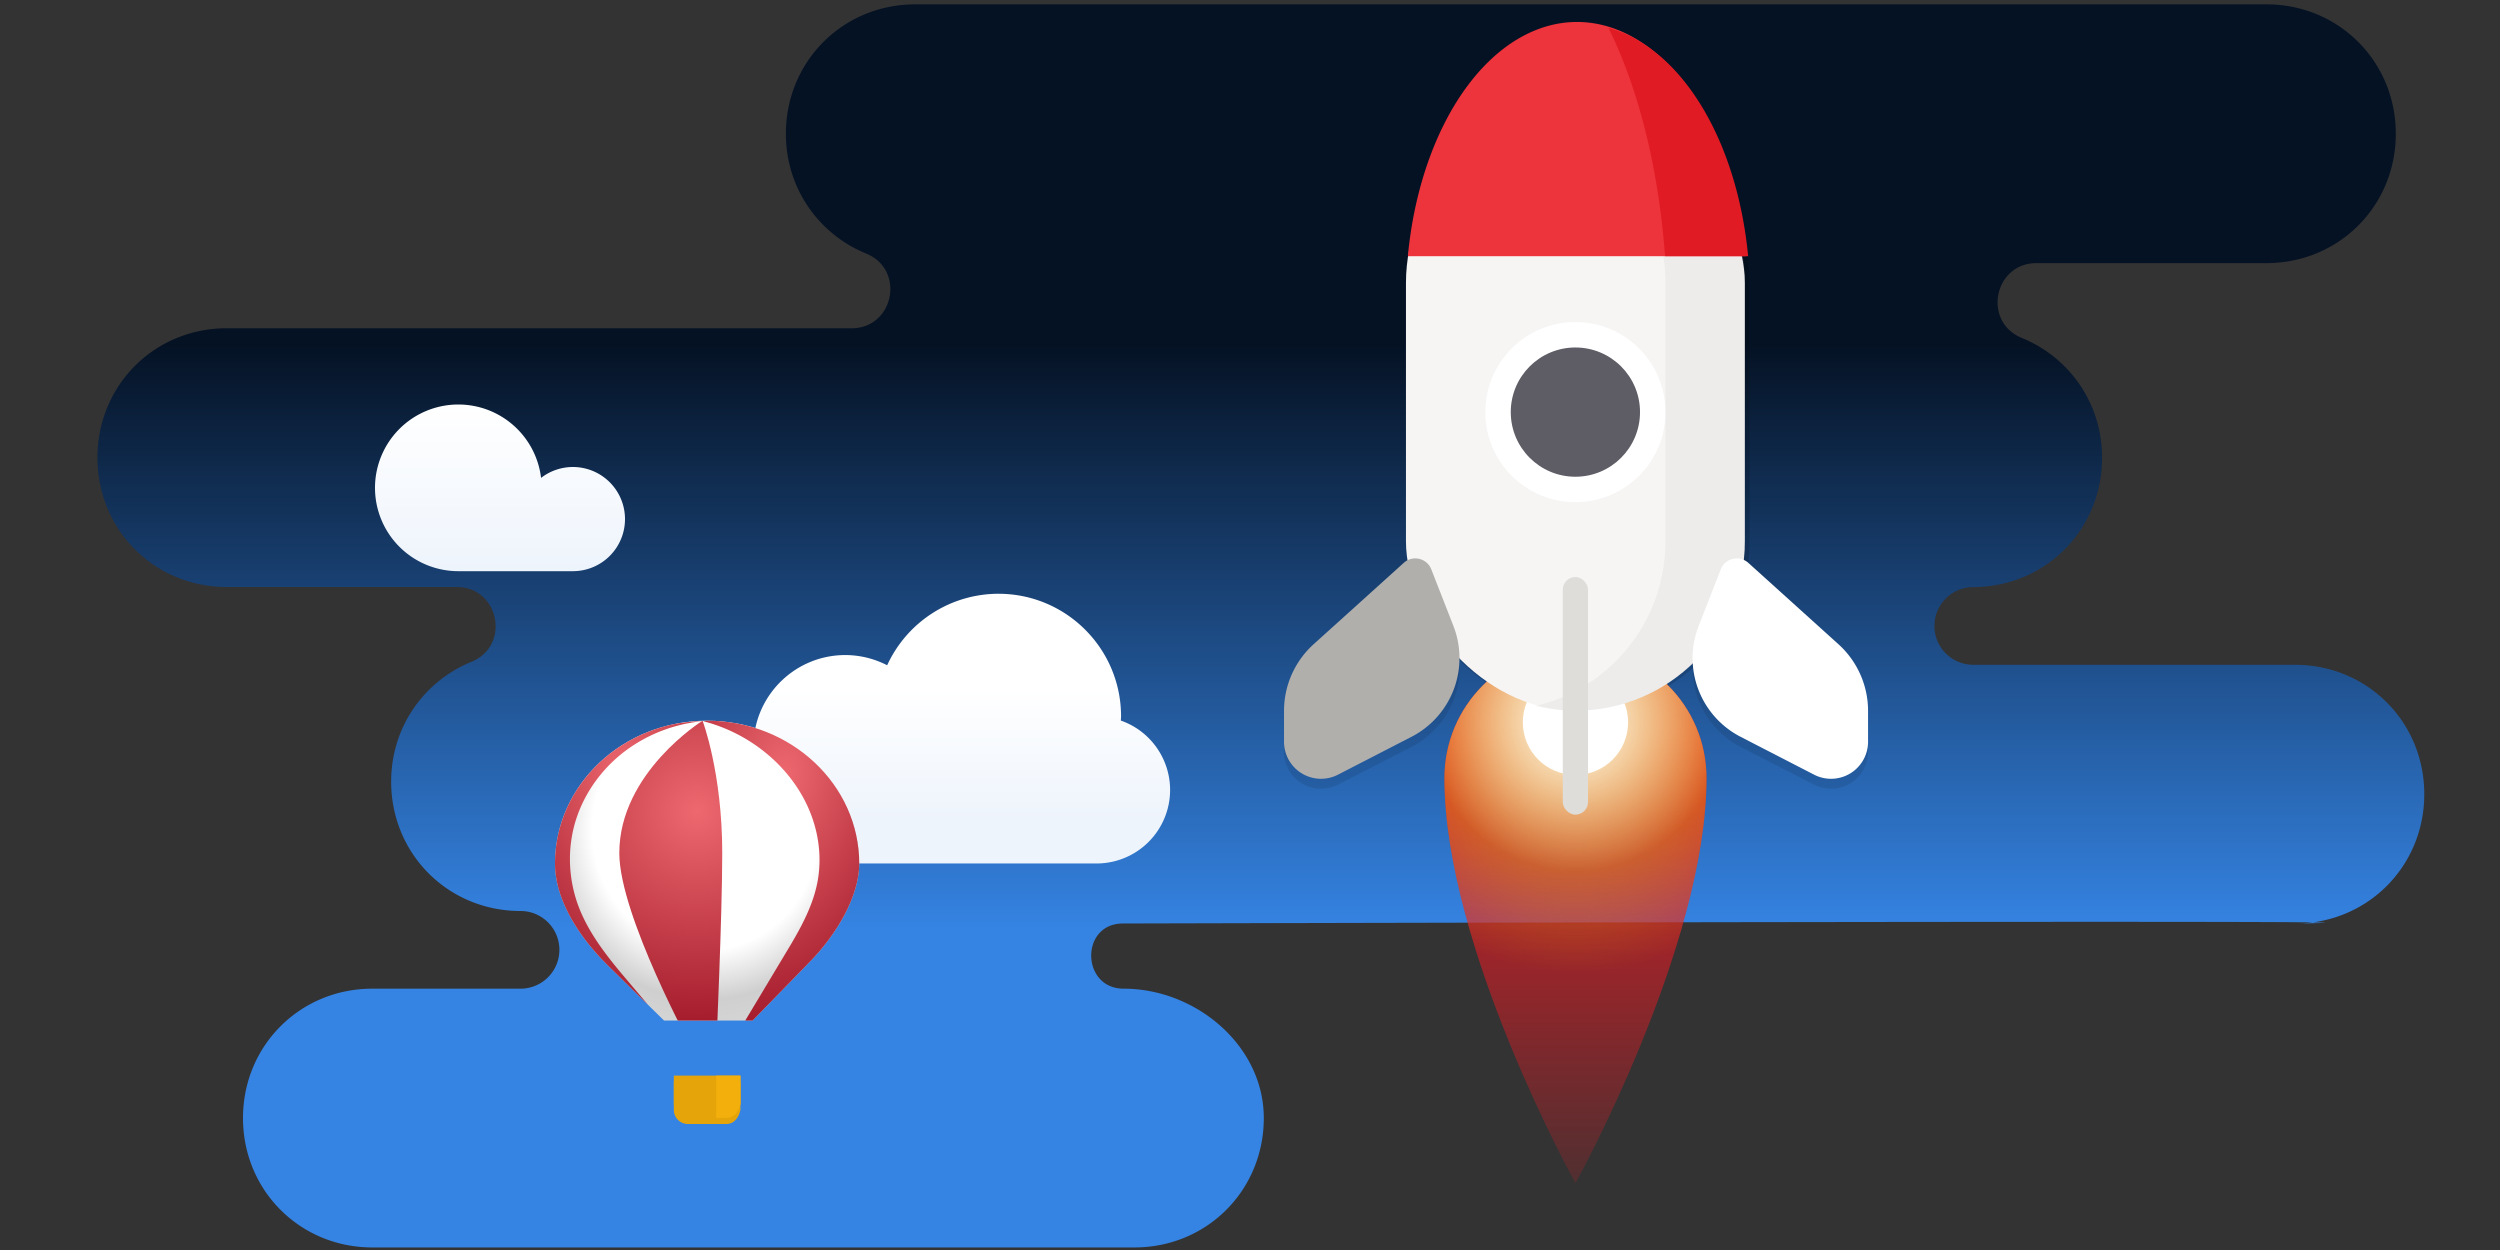 <svg xmlns="http://www.w3.org/2000/svg" xmlns:xlink="http://www.w3.org/1999/xlink" width="600" height="300"><rect width="100%" height="100%" fill="#333333" stroke="none"/><defs><linearGradient xlink:href="#a" id="k" x1="650.637" x2="650.637" y1="826.854" y2="1043.787" gradientUnits="userSpaceOnUse"/><linearGradient id="c"><stop offset="0" stop-color="#051224"/><stop offset="1" stop-color="#3584e4"/></linearGradient><linearGradient id="e"><stop offset="0" stop-color="#ed686f"/><stop offset=".911" stop-color="#a51d2d"/><stop offset="1" stop-color="#e01b24"/></linearGradient><linearGradient id="h"><stop offset="0" stop-color="#ed686f"/><stop offset=".865" stop-color="#a51d2d"/><stop offset="1" stop-color="#e01b24"/></linearGradient><linearGradient id="g"><stop offset="0" stop-color="#fff"/><stop offset=".519" stop-color="#fff"/><stop offset=".734" stop-color="#cfcfcf"/><stop offset="1" stop-color="#dcdcdc"/></linearGradient><linearGradient id="b"><stop offset="0" stop-color="#eef4fc"/><stop offset="1" stop-color="#fff"/></linearGradient><linearGradient id="f"><stop offset="0" stop-color="#fff"/><stop offset="1" stop-color="#fff" stop-opacity="0"/></linearGradient><linearGradient id="d"><stop offset="0" stop-color="#e5a50a"/><stop offset="1" stop-color="#e5a50a" stop-opacity="0"/></linearGradient><linearGradient id="a"><stop offset="0" stop-color="#e01b24"/><stop offset="1" stop-color="#e01b24" stop-opacity="0"/></linearGradient><linearGradient xlink:href="#b" id="n" x1="85" x2="85" y1="107.162" y2="86" gradientTransform="matrix(-1.471 0 0 1.471 359.463 38.765)" gradientUnits="userSpaceOnUse"/><linearGradient xlink:href="#c" id="i" x1="342.914" x2="342.914" y1="17.349" y2="201.142" gradientTransform="translate(23.343 69.452) scale(.768)" gradientUnits="userSpaceOnUse"/><linearGradient xlink:href="#b" id="t" x1="169.57" x2="169.57" y1="66.83" y2="39.64" gradientTransform="matrix(-1.471 0 0 1.471 359.463 38.765)" gradientUnits="userSpaceOnUse"/><radialGradient xlink:href="#d" id="l" cx="650.7" cy="832.23" r="41.389" fx="650.7" fy="832.23" gradientTransform="translate(-960.587 -1242.494) scale(2.476)" gradientUnits="userSpaceOnUse"/><radialGradient xlink:href="#e" id="r" cx="40.152" cy="49.777" r="14.583" fx="40.152" fy="49.777" gradientTransform="matrix(.87 4.279 -2.567 .522 148.394 -163.306)" gradientUnits="userSpaceOnUse"/><radialGradient xlink:href="#f" id="m" cx="650.7" cy="818.305" r="22.805" fx="650.7" fy="818.305" gradientTransform="translate(-1090.057 -1370.83) scale(2.675)" gradientUnits="userSpaceOnUse"/><radialGradient xlink:href="#g" id="p" cx="79.091" cy="48.406" r="33.5" fx="79.091" fy="48.406" gradientTransform="matrix(.005 1.622 -1.434 .004 141.702 -82.047)" gradientUnits="userSpaceOnUse"/><radialGradient xlink:href="#h" id="q" cx="71.474" cy="54.102" r="12" fx="71.474" fy="54.102" gradientTransform="matrix(4.506 0 0 4.767 -259.306 -59.706)" gradientUnits="userSpaceOnUse"/><radialGradient xlink:href="#e" id="s" cx="40.152" cy="49.777" r="14.583" fx="40.152" fy="49.777" gradientTransform="matrix(.87 4.279 -2.567 .522 148.394 -163.306)" gradientUnits="userSpaceOnUse"/><clipPath id="j" clipPathUnits="userSpaceOnUse"><path fill="url(#linearGradient1149)" stroke-linecap="round" stroke-width="2.589" d="M704.278 841.11c0 69.083-53.578 165.635-53.578 165.635s-53.578-96.393-53.578-165.635c0-29.59 23.988-53.578 53.578-53.578 29.59 0 53.578 23.988 53.578 53.578z"/></clipPath><clipPath id="o" clipPathUnits="userSpaceOnUse"><path fill="#fff" stroke-width="2" d="M65 177c-18.502 0-33.5 14.998-33.5 33.5.008 7.371 4.131 15.807 11.388 23.526l12.617 13.171H75.02l12.137-13.245c6.636-7.059 11.33-16.117 11.344-23.452 0-18.502-14.998-33.5-33.5-33.5z" style="marker:none"/></clipPath></defs><path fill="url(#i)" d="M89.375 299.388c-17.366 0-31.054-13.688-31.054-31.054 0-17.364 13.69-31.054 31.053-31.054h35.56a9.321 9.321 0 0 0 0-18.642c-17.366 0-31.055-13.686-31.055-31.05 0-13.151 7.957-24.142 19.268-28.755 9.46-3.866 6.699-17.94-3.521-17.95H54.439c-17.364 0-31.053-13.687-31.053-31.052 0-17.366 13.689-31.054 31.053-31.054h150.5c9.737-.534 12.217-14.132 2.94-17.924-11.31-4.613-19.267-15.602-19.267-28.754 0-17.366 13.688-31.055 31.053-31.055h324.274c17.365 0 31.053 13.689 31.053 31.055 0 17.364-13.688 31.052-31.053 31.052H488.75c-10.22.01-12.979 14.084-3.519 17.95 11.312 4.612 19.268 15.603 19.268 28.754 0 17.365-13.69 31.053-31.054 31.053a9.321 9.321 0 0 0 0 18.64h77.328c17.365 0 31.053 13.689 31.053 31.054s-13.688 31.053-31.053 31.053c60.54-.923-281.258-.018-281.258-.018-10.329 0-10.05 15.643.152 15.643 17.365 0 33.646 13.69 33.646 31.054 0 17.365-13.69 31.053-31.055 31.053z" style="marker:none"/><g transform="translate(-3.85 -280.672) scale(.587)"><path d="M652.629 488.055a69.284 111.707 0 0 0-68.485 94.841h.088a70.298 70.298 0 0 0-.862 10.95v105.59c0 38.375 30.895 69.27 69.271 69.27h.004c38.376 0 69.271-30.895 69.271-69.27v-105.59c0-3.73-.3-7.384-.862-10.95h.068a69.284 111.707 0 0 0-68.493-94.84z" opacity=".155"/><g clip-path="url(#j)" transform="translate(0 -44.827)"><path fill="url(#k)" d="M704.278 841.11c0 69.083-53.578 165.635-53.578 165.635s-53.578-96.393-53.578-165.635c0-29.59 23.987-53.578 53.578-53.578 29.59 0 53.578 23.988 53.578 53.578z"/><circle cx="650.7" cy="818.305" r="102.488" fill="url(#l)"/><circle cx="650.7" cy="818.305" r="61.008" fill="url(#m)"/><circle cx="650.7" cy="818.305" r="21.516" fill="#fff"/></g><rect width="138.543" height="244.129" x="581.398" y="524.576" fill="#f6f5f4" rx="69.271" ry="69.271"/><circle cx="650.67" cy="646.641" r="36.824" fill="#fff"/><circle cx="650.67" cy="646.641" r="26.422" fill="#5e5c64"/><path fill="#c0bfbc" fill-opacity=".17" d="M650.67 524.576c-5.594 0-11.021.674-16.225 1.914 30.496 7.268 53.05 34.574 53.05 67.358v105.586c0 32.783-22.554 60.089-53.05 67.357a69.873 69.873 0 0 0 16.225 1.914c38.376 0 69.271-30.895 69.271-69.271V593.848c0-38.377-30.895-69.272-69.271-69.272z"/><path fill="#ed333b" d="M651.327 487.128a69.962 112.8 0 0 0-69.159 95.769h138.32a69.962 112.8 0 0 0-69.161-95.769z"/><path fill-opacity=".094" d="m591.756 715.027 9.042 23.13a36.18 36.18 0 0 1-17.129 45.336l-30.066 15.488a15.13 15.13 0 0 1-22.06-13.451v-12.627a36.744 36.744 0 0 1 12.12-27.273l36.84-33.26a7.027 7.027 0 0 1 11.253 2.657z"/><path fill="#b0afac" d="m591.756 710.923 9.042 23.13a36.18 36.18 110.698 0 1-17.129 45.336l-30.066 15.488a15.13 15.13 31.373 0 1-22.06-13.451v-12.627a36.744 36.744 113.961 0 1 12.12-27.273l36.84-33.26a7.027 7.027 13.286 0 1 11.253 2.657z"/><path fill-opacity=".094" d="m710.116 715.027-9.042 23.13a36.18 36.18 0 0 0 17.129 45.336l30.067 15.488a15.13 15.13 0 0 0 22.06-13.451v-12.627a36.744 36.744 0 0 0-12.122-27.273l-36.839-33.26a7.027 7.027 0 0 0-11.253 2.657z"/><rect width="10.32" height="97.168" x="645.51" y="714.053" fill="#deddda" rx="5.16" ry="5.16"/><path fill="#e01b24" d="M664.222 489.584a79.455 165.02 0 0 1 23.114 93.312h33.962a69.284 111.707 0 0 0-57.076-93.312z"/><path fill="#fff" d="m710.116 710.923-9.042 23.13a36.18 36.18 69.302 0 0 17.129 45.336l30.067 15.488a15.13 15.13 148.627 0 0 22.06-13.451v-12.627a36.744 36.744 66.039 0 0-12.122-27.273l-36.839-33.26a7.027 7.027 166.714 0 0-11.253 2.657z"/></g><path fill="url(#n)" d="M239.633 142.502a29.428 29.428 0 0 0-26.713 17.164 22.072 22.072 0 0 0-10.065-2.454c-11.609.017-21.22 9.017-21.993 20.6h-.075c-8.125 0-14.71 6.586-14.71 14.71 0 8.126 6.585 14.712 14.71 14.712h82.384a17.654 17.654 0 0 0 17.654-17.654 17.654 17.654 0 0 0-11.82-16.642 30.938 30.938 0 0 0 .05-1.011c0-16.25-13.172-29.423-29.422-29.423z"/><g clip-path="url(#o)" transform="matrix(1.09 0 0 1.025 98.856 -8.457)"><path fill="url(#p)" d="M73 21c-18.502 0-33.5 14.998-33.5 33.5.008 7.371 3.5 14.422 6.94 20.379L58 98h30l11.605-23.21c3.395-5.88 6.88-12.955 6.895-20.29C106.5 35.998 91.502 21 73 21z" style="marker:none" transform="translate(-8 156)"/><path fill="url(#q)" d="M64 177s-18.332 12.132-18.332 30.989C45.668 222.56 61.842 254 61.842 254H67s1.333-31.44 1.333-46.011C68.333 189.132 64 177 64 177z"/><path fill="url(#r)" d="M71.983 21.106c-8.207.147-16.328 3.285-22.5 8.695-6.174 5.409-10.35 13.047-11.574 21.163-1.24 8.225.567 16.874 4.995 23.915L61.902 98h6.432L55.002 81.27c-4.3-5.395-8.472-11.07-10.596-17.634-2.123-6.564-2.166-13.8.003-20.348A32.824 32.824 0 0 1 54.925 28.13a32.824 32.824 0 0 1 17.058-7.025z" transform="translate(-8 156)"/><path fill="url(#s)" d="M73.003 21.303c-7.709-1.547-15.97-.154-22.746 3.835-6.776 3.989-12.002 10.537-14.39 18.029a32.484 32.484 0 0 0-.757 16.805 32.484 32.484 0 0 0 7.794 14.907L54.11 98h13.383L54.16 74.356c-2.868-5.087-5.557-10.406-6.427-16.181-.87-5.775.036-11.771 2.374-17.123 4.173-9.55 12.836-17.022 22.895-19.748z" transform="matrix(-1 0 0 1 137.16 155.823)"/></g><path fill="#e5a50a" d="M161.72 259.594v6.774a3.388 3.388 0 0 0 3.396 3.397h9.194c1.882 0 3.001-1.557 3.396-3.397v-6.774z" style="marker:none"/><path fill="#e5a50a" d="M161.72 258.14v6.775a3.388 3.388 0 0 0 3.396 3.396h9.194c1.882 0 3.001-1.556 3.396-3.396v-6.774z" style="marker:none"/><path fill="#f3af0b" d="M171.893 258.14v10.171h2.417c1.882 0 3.001-1.556 3.396-3.396v-6.774z" style="marker:none"/><path fill="url(#t)" d="M110 97.082a20 20 0 0 0-20 20 20 20 0 0 0 20 20h27.5a12.5 12.5 0 0 0 12.5-12.5 12.5 12.5 0 0 0-12.5-12.5 12.5 12.5 0 0 0-7.643 2.611A20 20 0 0 0 110 97.082z" style="font-variation-settings:normal"/></svg>